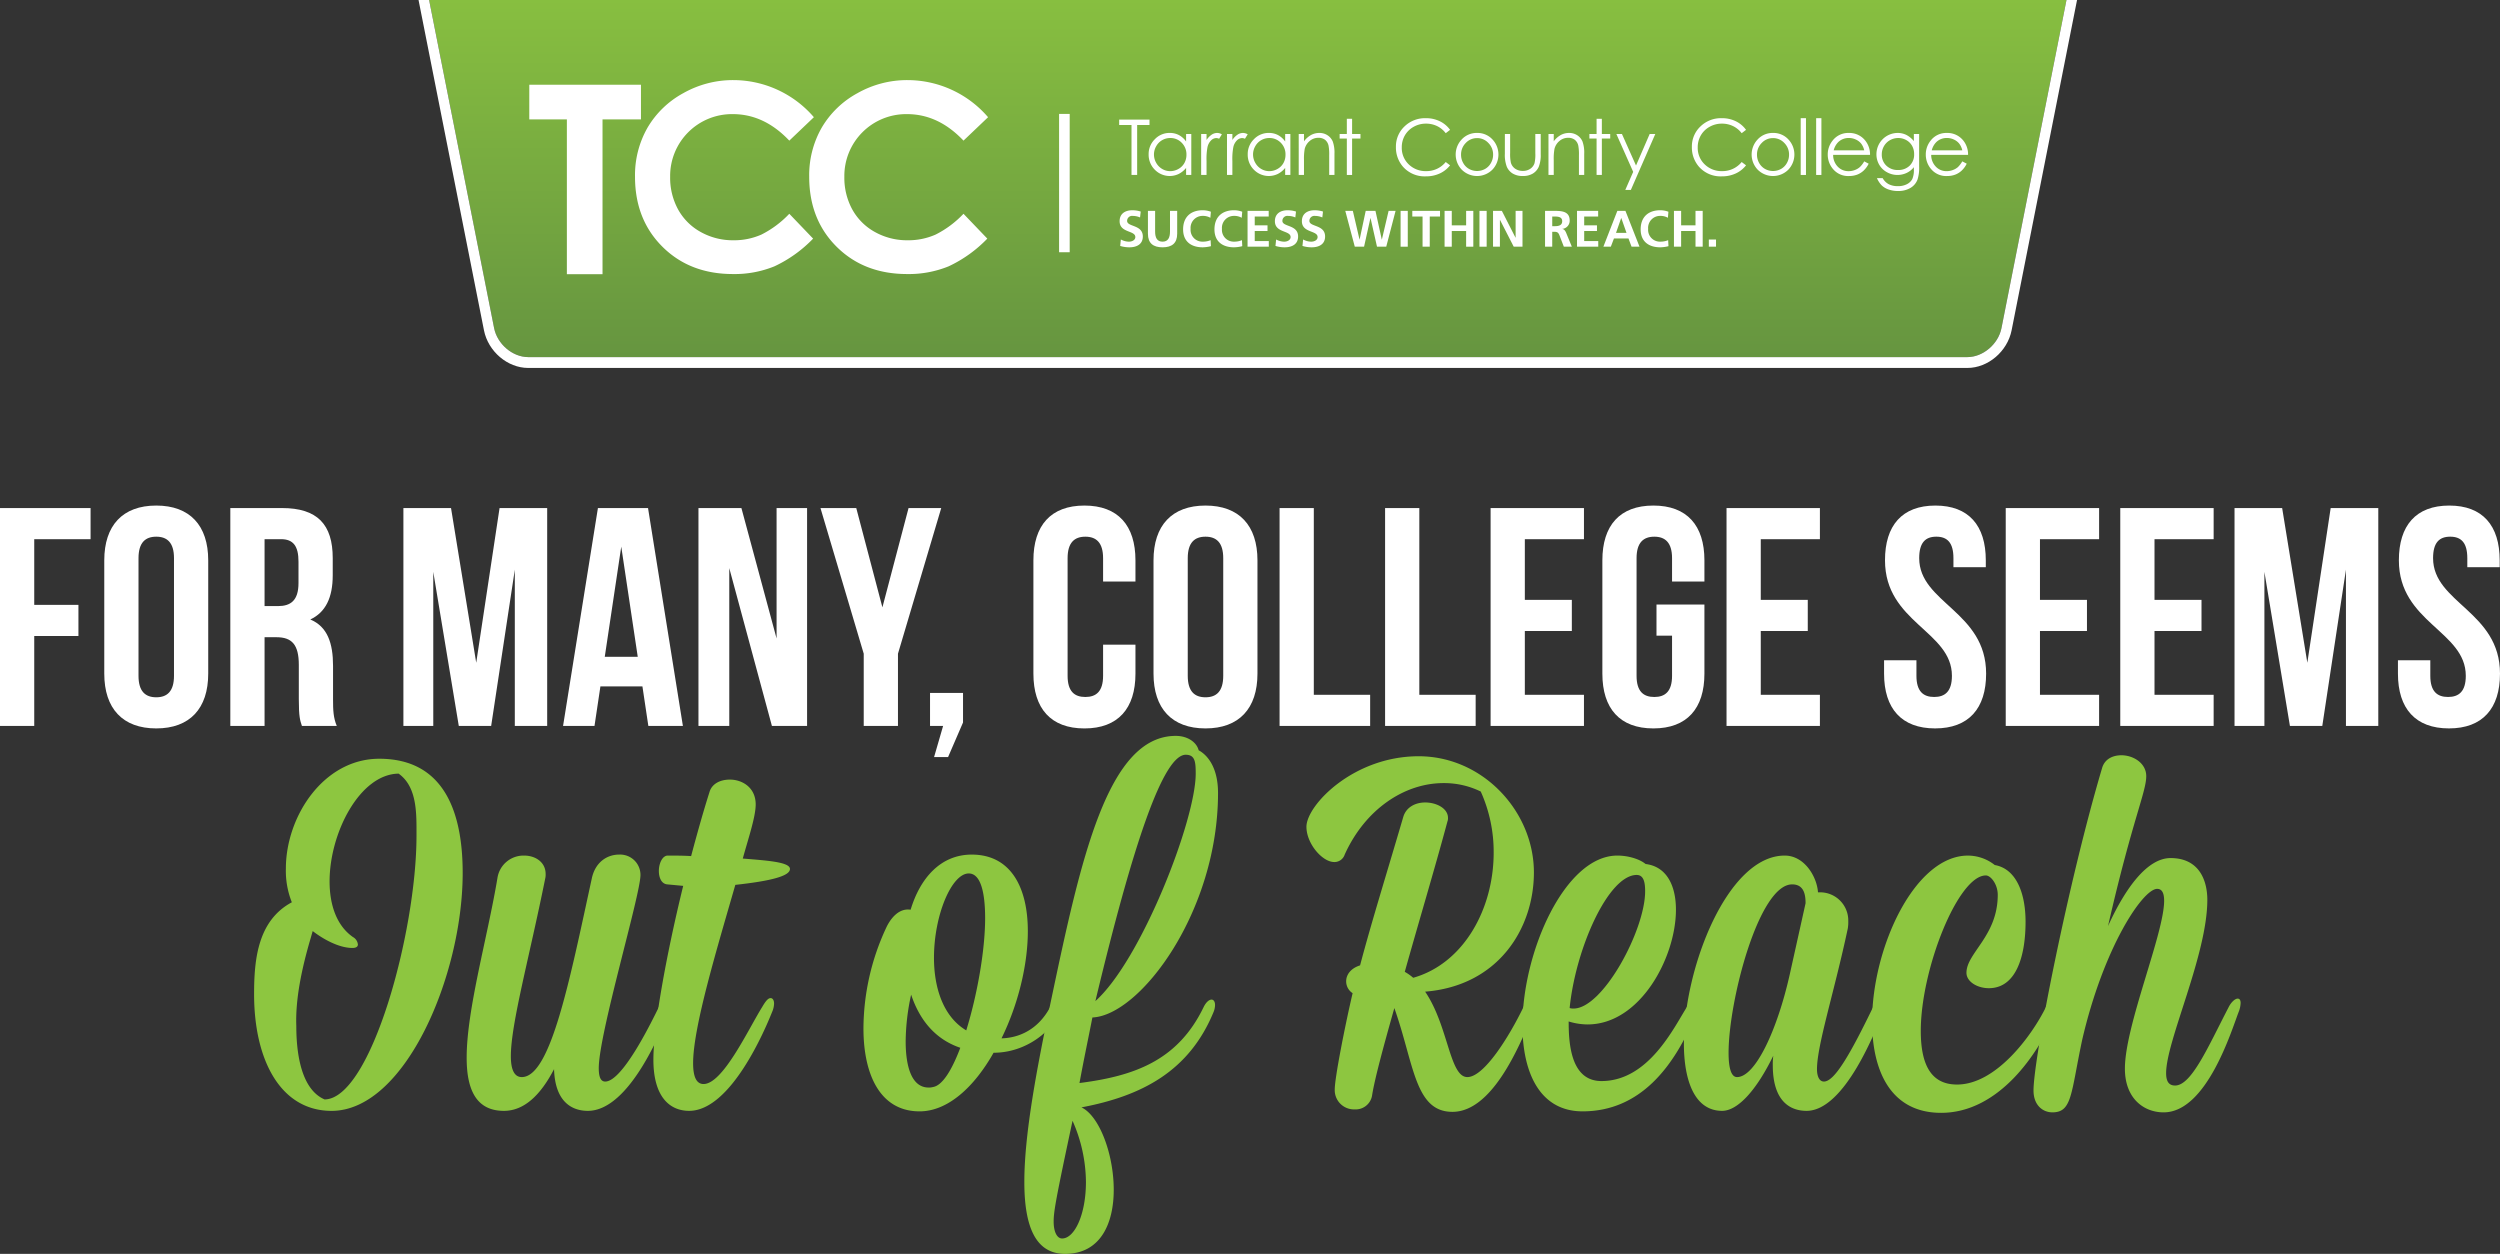 <svg id="Layer_1" data-name="Layer 1" xmlns="http://www.w3.org/2000/svg" xmlns:xlink="http://www.w3.org/1999/xlink" viewBox="0 0 725.081 363.668"><rect x="0" y="0" width="725.081" height="363.668" fill="#333333" stroke="none"/><defs><style>.cls-1{fill:#fff;}.cls-2{fill:#8dc640;}.cls-3{fill:url(#linear-gradient);}</style><linearGradient id="linear-gradient" x1="361.9" y1="-17.573" x2="361.9" y2="103.576" gradientUnits="userSpaceOnUse"><stop offset="0" stop-color="#8dc640"/><stop offset="1" stop-color="#669540"/></linearGradient></defs><title>header-5</title><path class="cls-1" d="M9.93,175.426H22.748v9.027H9.93v26.088H0V147.352H26.27v9.027H9.93Z"/><path class="cls-1" d="M30.242,162.517c0-10.11,5.326-15.888,15.075-15.888s15.075,5.777,15.075,15.888v32.859c0,10.11-5.326,15.888-15.075,15.888s-15.075-5.777-15.075-15.888Zm9.93,33.491c0,4.514,1.986,6.229,5.146,6.229s5.146-1.715,5.146-6.229V161.885c0-4.513-1.986-6.229-5.146-6.229s-5.146,1.715-5.146,6.229Z"/><path class="cls-1" d="M87.566,210.541c-.542-1.625-.9-2.617-.9-7.763v-9.931c0-5.867-1.986-8.033-6.5-8.033H76.733v25.727H66.8V147.352H81.789c10.291,0,14.714,4.784,14.714,14.533v4.965c0,6.5-2.076,10.743-6.5,12.819,4.965,2.076,6.59,6.86,6.59,13.45v9.749c0,3.069.09,5.326,1.082,7.673ZM76.733,156.379v19.408h3.882c3.7,0,5.958-1.625,5.958-6.68v-6.229c0-4.514-1.534-6.5-5.056-6.5Z"/><path class="cls-1" d="M138.119,192.216l6.771-44.864H158.7v63.189h-9.389V165.226l-6.859,45.315h-9.389l-7.4-44.684v44.684H117V147.352h13.812Z"/><path class="cls-1" d="M198.061,210.541H188.04l-1.715-11.464H174.139l-1.715,11.464h-9.117l10.109-63.189h14.533ZM175.4,190.5h9.568l-4.784-31.956Z"/><path class="cls-1" d="M211.513,164.774v45.767h-8.937V147.352h12.457l10.2,37.823V147.352h8.846v63.189h-10.2Z"/><path class="cls-1" d="M250.51,189.6l-12.547-42.247h10.381l7.583,28.8,7.583-28.8h9.479L260.439,189.6v20.942h-9.93Z"/><path class="cls-1" d="M269.74,210.541v-9.568h9.568v8.575l-4.332,10.021h-4.062l2.617-9.027Z"/><path class="cls-1" d="M329.32,186.981v8.4c0,10.11-5.056,15.888-14.8,15.888s-14.8-5.777-14.8-15.888V162.517c0-10.11,5.055-15.888,14.8-15.888s14.8,5.777,14.8,15.888v6.139h-9.389v-6.771c0-4.513-1.986-6.229-5.146-6.229s-5.146,1.715-5.146,6.229v34.123c0,4.514,1.986,6.139,5.146,6.139s5.146-1.625,5.146-6.139v-9.027Z"/><path class="cls-1" d="M334.556,162.517c0-10.11,5.326-15.888,15.075-15.888s15.075,5.777,15.075,15.888v32.859c0,10.11-5.325,15.888-15.075,15.888s-15.075-5.777-15.075-15.888Zm9.93,33.491c0,4.514,1.986,6.229,5.146,6.229s5.146-1.715,5.146-6.229V161.885c0-4.513-1.985-6.229-5.146-6.229s-5.146,1.715-5.146,6.229Z"/><path class="cls-1" d="M371.117,147.352h9.93v54.162h16.34v9.027h-26.27Z"/><path class="cls-1" d="M401.72,147.352h9.93v54.162h16.339v9.027H401.72Z"/><path class="cls-1" d="M442.252,173.982h13.631v9.027H442.252v18.5H459.4v9.027H432.322V147.352H459.4v9.027H442.252Z"/><path class="cls-1" d="M480.438,175.336h13.9v20.04c0,10.11-5.056,15.888-14.8,15.888s-14.8-5.777-14.8-15.888V162.517c0-10.11,5.055-15.888,14.8-15.888s14.8,5.777,14.8,15.888v6.139h-9.389v-6.771c0-4.513-1.986-6.229-5.146-6.229s-5.146,1.715-5.146,6.229v34.123c0,4.514,1.986,6.139,5.146,6.139s5.146-1.625,5.146-6.139V184.362h-4.514Z"/><path class="cls-1" d="M510.68,173.982h13.631v9.027H510.68v18.5h17.152v9.027H500.75V147.352h27.082v9.027H510.68Z"/><path class="cls-1" d="M561.324,146.63c9.659,0,14.624,5.777,14.624,15.888V164.5h-9.388v-2.618c0-4.513-1.806-6.229-4.965-6.229s-4.965,1.715-4.965,6.229c0,13,19.408,15.437,19.408,33.491,0,10.11-5.056,15.888-14.8,15.888s-14.8-5.777-14.8-15.888v-3.882h9.389v4.514c0,4.514,1.985,6.139,5.145,6.139s5.146-1.625,5.146-6.139c0-13-19.408-15.436-19.408-33.491C546.7,152.407,551.666,146.63,561.324,146.63Z"/><path class="cls-1" d="M591.656,173.982h13.631v9.027H591.656v18.5h17.152v9.027H581.727V147.352h27.082v9.027H591.656Z"/><path class="cls-1" d="M624.877,173.982h13.631v9.027H624.877v18.5h17.152v9.027H614.947V147.352h27.082v9.027H624.877Z"/><path class="cls-1" d="M669.2,192.216l6.771-44.864h13.811v63.189H680.4V165.226l-6.86,45.315h-9.389l-7.4-44.684v44.684h-8.666V147.352h13.813Z"/><path class="cls-1" d="M710.367,146.63c9.658,0,14.623,5.777,14.623,15.888V164.5H715.6v-2.618c0-4.513-1.806-6.229-4.965-6.229s-4.965,1.715-4.965,6.229c0,13,19.408,15.437,19.408,33.491,0,10.11-5.056,15.888-14.8,15.888s-14.8-5.777-14.8-15.888v-3.882h9.388v4.514c0,4.514,1.985,6.139,5.146,6.139s5.146-1.625,5.146-6.139c0-13-19.408-15.436-19.408-33.491C695.743,152.407,700.708,146.63,710.367,146.63Z"/><path class="cls-2" d="M134.193,253.188c0,29.673-16.709,69-38.027,69-14.692,0-22.471-14.548-22.471-33.85,0-9.939,1.008-21.318,10.947-26.648a24.633,24.633,0,0,1-1.729-9.795c0-15.124,10.947-31.833,27.08-31.833C129.872,220.058,134.193,237.343,134.193,253.188Zm-18.582-28.809c-11.235.144-20.021,17.141-20.021,31.257,0,6.771,2.017,12.82,6.77,16.133a2.774,2.774,0,0,1,1.44,2.161c0,.576-.432,1.008-1.584,1.008-4.178,0-8.931-2.881-11.523-4.9l-.576,2.017c-2.593,8.787-4.466,17.718-4.178,25.5,0,10.659,2.449,18.869,8.211,21.318,13.4-.145,26.647-48.543,26.647-76.487C120.8,236.191,121.085,228.268,115.611,224.379Z"/><path class="cls-2" d="M148.164,306.339c0,3.89,1.008,6.05,3.169,6.05,8.354,0,13.828-27.8,20.31-57.617,1.009-4.753,4.466-6.914,7.923-6.914a5.9,5.9,0,0,1,6.193,5.906c0,5.762-12.1,46.094-12.1,56.032,0,2.593.576,3.89,1.873,3.89,5.186,0,13.972-18.437,15.557-21.606.864-1.729,1.729-2.449,2.448-2.449.576,0,1.009.433,1.009,1.44a6.477,6.477,0,0,1-.576,2.449c-2.017,5.041-11.38,28.664-23.479,28.664-4.321,0-9.507-2.3-9.795-12.1-3.889,7.49-8.643,12.1-14.548,12.1-8.066,0-10.8-6.193-10.8-15.412,0-13.973,6.05-34.858,8.931-52.144a7.648,7.648,0,0,1,7.778-6.482c3.169,0,6.194,1.873,6.194,5.33a4.888,4.888,0,0,1-.145,1.44C153.493,277.819,148.164,296.977,148.164,306.339Z"/><path class="cls-2" d="M200.45,248.29c1.729-6.482,3.457-12.676,5.329-18.582.721-2.448,3.169-3.6,5.906-3.6,3.6,0,7.49,2.3,7.49,7.2,0,3.6-2.161,9.938-3.745,15.7,7.058.576,13.684,1.009,13.684,3.025s-5.329,3.457-15.845,4.609c-5.474,19.014-12.243,41.34-12.243,51.711,0,3.745.864,6.05,3.024,6.05,5.618,0,12.964-15.845,17-22.326,1.009-1.729,1.729-2.593,2.449-2.593.576,0,1.008.576,1.008,1.584a6.458,6.458,0,0,1-.576,2.449c-2.017,5.041-11.955,28.664-24.055,28.664-5.618,0-10.371-4.033-10.371-14.836,0-9.507,3.6-29.817,8.643-50.415l-4.609-.433c-1.729-.144-2.449-2.017-2.449-3.889,0-2.161,1.009-4.466,2.593-4.466C195.841,248.146,198.146,248.146,200.45,248.29Z"/><path class="cls-2" d="M288.169,305.331c-5.618,9.938-13.252,17-21.463,17-11.523,0-16.276-10.8-16.276-24.056a69.645,69.645,0,0,1,6.481-28.952c1.152-2.593,3.6-6.05,7.2-5.474,2.737-9.075,8.643-15.989,17.718-15.989,11.523,0,16.276,9.795,16.276,22.183,0,9.939-2.881,21.463-7.634,31.113,5.186-.144,10.659-2.593,14.116-9.074.864-1.44,1.584-2.449,2.593-2.449.432,0,.864.288.864,1.009a7.721,7.721,0,0,1-.576,2.593C305.6,298.561,297.964,305.331,288.169,305.331Zm-9.651-1.44c-7.634-2.593-11.955-8.5-14.26-15.413a65.215,65.215,0,0,0-1.585,13.54c0,7.635,1.873,13.4,6.626,13.4a3.978,3.978,0,0,0,1.3-.145C273.332,314.838,276.069,310.372,278.518,303.891Zm-7.634-26.072c0,8.5,2.593,17,9.362,21.03,3.169-10.227,5.474-23.19,5.474-32.554,0-7.49-1.3-12.964-4.753-12.964C276.069,253.331,270.884,265.287,270.884,277.819Z"/><path class="cls-2" d="M316.831,295.1c-1.152,5.906-2.449,11.956-3.745,19.014,15.845-2.017,28.521-6.481,36.011-22.038.72-1.44,1.584-2.161,2.3-2.161.576,0,1.008.576,1.008,1.585a5.655,5.655,0,0,1-.432,2.017c-7.059,17.141-20.742,24.343-38.315,27.656,5.186,2.448,9.362,13.54,9.362,23.911,0,9.65-3.745,18.581-14.116,18.581-8.643,0-11.812-8.066-11.812-20.886,0-13.828,3.6-32.986,7.923-53.44,8.5-40.332,16.276-75.91,36.011-75.91,3.457,0,6.05,1.872,6.626,4.177,2.16,1.152,5.617,4.466,5.617,12.388C353.273,264.423,330.659,294.528,316.831,295.1Zm-1.873,47.679a44.409,44.409,0,0,0-3.889-17.718c-4.754,22.327-5.474,26.216-5.474,29.241s1.008,4.9,2.448,4.9C311.646,359.2,314.958,352.289,314.958,342.782Zm28.953-123.877c-6.482,0-15.125,25.207-26.216,71.445,13.252-11.812,29.1-52.432,29.1-65.972C346.792,221.066,346.647,218.905,343.911,218.905Z"/><path class="cls-2" d="M386.977,250.019c-3.457,0-8.066-5.33-8.066-10.228,0-6.193,13.54-20.454,32.554-20.454,18.581,0,33.418,15.989,33.418,33.706,0,15.989-10.083,32.842-31.546,34.57,6.771,9.939,7.059,24.775,12.244,24.775,4.9,0,12.243-11.955,16.276-20.31.576-1.3,1.44-1.873,2.161-1.873.576,0,1.152.433,1.152,1.44a4.979,4.979,0,0,1-.433,1.873c-4.321,10.947-12.243,28.952-23.479,28.952-10.947,0-11.092-13.828-16.854-30.1-3.169,11.235-5.762,20.742-6.481,25.5a4.828,4.828,0,0,1-5.042,3.89,5.584,5.584,0,0,1-5.762-5.762c0-3.457,3.025-18.726,5.186-27.944a4.075,4.075,0,0,1-1.872-3.457c0-1.873,1.3-3.745,4.033-4.609,3.313-12.532,7.634-26.36,12.531-43.069.864-2.881,3.6-4.177,6.338-4.177,3.313,0,6.626,1.729,6.626,4.465a2.461,2.461,0,0,1-.144,1.009c-3.6,13.4-8.354,29.24-12.388,43.645a14.959,14.959,0,0,1,2.448,1.729c14.692-4.177,23.335-20.021,23.335-36.3a42.582,42.582,0,0,0-3.745-17.717,24.129,24.129,0,0,0-10.8-2.449c-11.38,0-22.759,7.635-28.665,20.742A3.121,3.121,0,0,1,386.977,250.019Z"/><path class="cls-2" d="M486.077,263.847c0,13.828-10.371,33.273-25.64,33.273a18.811,18.811,0,0,1-5.474-.864c0,6.338.576,17.285,9.507,17.285,13.685,0,21.03-15.557,24.775-21.462.864-1.44,1.585-2.017,2.3-2.017.576,0,1.009.576,1.009,1.44a5.658,5.658,0,0,1-.433,2.017c-6.481,16.133-16.564,28.809-33.13,28.809-12.388,0-17.429-11.235-17.429-24.92,0-21.462,12.388-49.263,27.512-49.263,3.169,0,6.482,1.009,8.211,2.449C483.341,251.315,486.077,256.788,486.077,263.847ZM456.4,292.511c8.5,0,20.742-22.759,20.742-33.994,0-2.3-.288-4.753-2.448-4.753-8.211,0-17.718,21.318-19.446,38.6A3.184,3.184,0,0,0,456.4,292.511Z"/><path class="cls-2" d="M526.984,310.084c0,2.161.721,3.6,2.017,3.6,3.025,0,7.49-7.635,14.261-21.606.72-1.585,1.872-2.449,2.593-2.449.432,0,.864.433.864,1.44a6.477,6.477,0,0,1-.576,2.449c-2.017,5.041-11.092,28.664-22.183,28.664-4.466,0-9.795-2.448-9.795-13.252a19.409,19.409,0,0,1,.144-2.736c-4.753,9.795-10.227,15.988-14.836,15.988-7.778,0-11.092-8.354-11.092-19.59,0-21.895,12.676-54.448,29.241-54.448,5.762,0,9.362,6.194,9.65,10.659h.864a8.173,8.173,0,0,1,7.923,8.354,10.871,10.871,0,0,1-.145,2.161C532.026,287.613,526.984,303.17,526.984,310.084Zm-7.922-27.368,4.609-20.742c0-2.448-.433-5.474-3.89-5.474-9.65,0-18.437,33.706-18.437,48.831,0,4.321.721,7.058,2.449,7.058C509.123,312.389,515.461,298.705,519.063,282.716Z"/><path class="cls-2" d="M575.959,253.907c-8.066,0-18.87,27.225-18.87,45.086,0,9.65,2.881,15.557,10.516,15.557,11.379,0,21.75-14.261,25.783-22.471.721-1.585,1.585-2.161,2.3-2.161.576,0,1.009.433,1.009,1.44a7.115,7.115,0,0,1-.433,2.161c-5.041,12.388-16.709,29.24-33.273,29.24-14.4,0-20.022-11.812-20.022-26.5,0-21.462,12.388-48.11,27.8-48.11a12.608,12.608,0,0,1,7.778,2.737c6.481,1.152,8.931,8.643,8.931,16.421,0,10.371-2.881,19.3-10.659,19.3-3.313,0-6.482-1.873-6.482-4.466,0-5.762,9.075-10.659,9.075-22.614C579.416,256.5,577.4,253.907,575.959,253.907Z"/><path class="cls-2" d="M628.245,311.236c0,2.3.721,3.6,2.593,3.6,4.754,0,9.507-11.092,15.557-22.759.721-1.44,1.873-2.449,2.593-2.449q.864,0,.864,1.3a7.7,7.7,0,0,1-.576,2.593c-2.017,5.186-9.219,29.1-21.75,29.1-5.762,0-11.235-4.033-11.235-12.676,0-12.532,11.379-39.18,11.379-48.687,0-2.161-.576-3.457-2.017-3.457-4.177,0-15.557,17-21.75,43.789-3.313,15.557-2.881,21.03-8.643,21.03-2.737,0-5.474-2.017-5.474-6.338,0-9.363,10.083-60.5,19.878-93.484.72-2.593,3.024-3.745,5.617-3.745,3.457,0,7.2,2.3,7.2,6.05,0,4.609-4.033,12.676-11.091,43.5,5.186-11.379,11.523-19.733,18.149-19.733,8.5,0,10.659,6.77,10.659,12.1C640.2,276.954,628.245,301.874,628.245,311.236Z"/><path class="cls-3" d="M143.306,95.172c.916,4.622,5.356,8.4,9.868,8.4h417.45c4.512,0,8.953-3.782,9.868-8.4L599.347,0H124.452Z"/><path class="cls-1" d="M580.493,95.172c-.916,4.622-5.357,8.4-9.868,8.4H153.175c-4.512,0-8.953-3.782-9.868-8.4L124.452,0h-3.064l18.98,95.809c1.211,6.116,6.837,10.906,12.806,10.906h417.45c5.969,0,11.594-4.79,12.806-10.906L602.411,0h-3.064Z"/><path class="cls-1" d="M153.513,24.578H185.9v10.05H174.751v44.9H164.41v-44.9h-10.9Z"/><path class="cls-1" d="M286.573,33.993l-7.129,6.795q-7.278-7.688-16.37-7.688a17.931,17.931,0,0,0-18.184,18.181,19.145,19.145,0,0,0,2.325,9.512,16.668,16.668,0,0,0,6.585,6.522,19.087,19.087,0,0,0,9.458,2.371,19.5,19.5,0,0,0,8.112-1.658A29.089,29.089,0,0,0,279.444,62l6.908,7.208a37.816,37.816,0,0,1-11.211,8.032,30.58,30.58,0,0,1-12.049,2.241q-12.485,0-20.443-7.917t-7.953-20.3a27.759,27.759,0,0,1,3.623-14.232,26.9,26.9,0,0,1,10.377-10.013,29.246,29.246,0,0,1,14.541-3.787,30.864,30.864,0,0,1,23.337,10.762Z"/><path class="cls-1" d="M236.051,33.993l-7.129,6.795Q221.648,33.1,212.555,33.1a17.933,17.933,0,0,0-18.189,18.181,19.13,19.13,0,0,0,2.328,9.512,16.653,16.653,0,0,0,6.586,6.522,19.075,19.075,0,0,0,9.457,2.371,19.485,19.485,0,0,0,8.11-1.658A29.058,29.058,0,0,0,228.922,62l6.909,7.208a37.825,37.825,0,0,1-11.212,8.032,30.57,30.57,0,0,1-12.049,2.241q-12.485,0-20.441-7.917t-7.955-20.3A27.759,27.759,0,0,1,187.8,37.032a26.922,26.922,0,0,1,10.377-10.013,29.248,29.248,0,0,1,14.542-3.787,30.863,30.863,0,0,1,23.336,10.762Z"/><rect class="cls-1" x="307.17" y="33.04" width="3.076" height="40.119"/><path class="cls-1" d="M324.595,36.252V34.679h8.8v1.573h-3.583V50.746h-1.638V36.252Z"/><path class="cls-1" d="M345.515,38.862V50.746h-1.506V48.7a6.574,6.574,0,0,1-2.158,1.757,6.031,6.031,0,0,1-6.925-1.239,6.137,6.137,0,0,1-1.785-4.452,6,6,0,0,1,1.8-4.39,5.861,5.861,0,0,1,4.334-1.823,5.612,5.612,0,0,1,2.65.622,6.053,6.053,0,0,1,2.081,1.866V38.862Zm-6.11,1.168a4.619,4.619,0,0,0-4.074,2.388,4.808,4.808,0,0,0,0,4.8A4.736,4.736,0,0,0,337.065,49a4.526,4.526,0,0,0,2.326.637,4.793,4.793,0,0,0,2.381-.631A4.417,4.417,0,0,0,343.5,47.3a4.874,4.874,0,0,0,.608-2.431,4.736,4.736,0,0,0-1.358-3.449A4.507,4.507,0,0,0,339.405,40.03Z"/><path class="cls-1" d="M348.375,38.862h1.563V40.6a5.435,5.435,0,0,1,1.477-1.536,2.89,2.89,0,0,1,1.614-.508,2.8,2.8,0,0,1,1.355.4l-.8,1.29a2.124,2.124,0,0,0-.808-.205,2.2,2.2,0,0,0-1.473.628,3.968,3.968,0,0,0-1.082,1.948,18.6,18.6,0,0,0-.285,4.106v4.021h-1.563Z"/><path class="cls-1" d="M355.87,38.862h1.56V40.6a5.468,5.468,0,0,1,1.477-1.536,2.9,2.9,0,0,1,1.614-.508,2.807,2.807,0,0,1,1.357.4l-.8,1.29a2.127,2.127,0,0,0-.808-.205,2.2,2.2,0,0,0-1.474.628,3.951,3.951,0,0,0-1.082,1.948,18.638,18.638,0,0,0-.286,4.106v4.021h-1.56Z"/><path class="cls-1" d="M374.251,38.862V50.746h-1.509V48.7a6.544,6.544,0,0,1-2.154,1.757,6.036,6.036,0,0,1-6.927-1.239,6.146,6.146,0,0,1-1.782-4.452,6.007,6.007,0,0,1,1.8-4.39,5.877,5.877,0,0,1,4.336-1.823,5.583,5.583,0,0,1,2.648.622,6.024,6.024,0,0,1,2.08,1.866V38.862Zm-6.11,1.168a4.622,4.622,0,0,0-4.077,2.388,4.811,4.811,0,0,0,.006,4.8A4.674,4.674,0,0,0,365.8,49a4.505,4.505,0,0,0,2.327.637,4.783,4.783,0,0,0,2.377-.631,4.453,4.453,0,0,0,1.73-1.715,4.871,4.871,0,0,0,.6-2.431,4.725,4.725,0,0,0-1.355-3.449A4.506,4.506,0,0,0,368.141,40.03Z"/><path class="cls-1" d="M376.668,38.862H378.2v2.129a6.353,6.353,0,0,1,2.035-1.827,4.979,4.979,0,0,1,2.422-.607,4.209,4.209,0,0,1,2.365.677,4.031,4.031,0,0,1,1.527,1.823,9.663,9.663,0,0,1,.49,3.573v6.116h-1.528v-5.67a13.7,13.7,0,0,0-.172-2.74,3.028,3.028,0,0,0-1.019-1.778,3.1,3.1,0,0,0-1.968-.592,3.782,3.782,0,0,0-2.484.916,4.307,4.307,0,0,0-1.45,2.273,15.783,15.783,0,0,0-.219,3.231v4.36h-1.528Z"/><path class="cls-1" d="M390.625,34.45h1.527v4.412h2.425v1.323h-2.425V50.746h-1.527V40.184h-2.087V38.862h2.087Z"/><path class="cls-1" d="M420.573,37.662l-1.265.97a6.947,6.947,0,0,0-2.517-2.069,7.417,7.417,0,0,0-3.23-.706,7.155,7.155,0,0,0-3.56.924,6.658,6.658,0,0,0-2.541,2.48,6.86,6.86,0,0,0-.9,3.5,6.589,6.589,0,0,0,2.012,4.907,7,7,0,0,0,5.087,1.963,7.149,7.149,0,0,0,5.646-2.642l1.265.96a8.087,8.087,0,0,1-3,2.365,9.4,9.4,0,0,1-4.014.836,8.369,8.369,0,0,1-6.654-2.805,8.477,8.477,0,0,1-2.038-5.725,7.965,7.965,0,0,1,2.472-5.937,8.54,8.54,0,0,1,6.2-2.406,9.068,9.068,0,0,1,4.059.891A7.878,7.878,0,0,1,420.573,37.662Z"/><path class="cls-1" d="M428.4,38.557a5.883,5.883,0,0,1,4.555,1.989,6.374,6.374,0,0,1-.095,8.643,6.283,6.283,0,0,1-8.927,0,6.362,6.362,0,0,1-.095-8.636A5.894,5.894,0,0,1,428.4,38.557Zm0,1.5a4.422,4.422,0,0,0-3.28,1.407,4.721,4.721,0,0,0-1.366,3.406,4.8,4.8,0,0,0,.623,2.4,4.387,4.387,0,0,0,1.688,1.719,4.792,4.792,0,0,0,4.668,0,4.38,4.38,0,0,0,1.685-1.719,4.805,4.805,0,0,0,.63-2.4,4.707,4.707,0,0,0-1.378-3.406A4.408,4.408,0,0,0,428.4,40.054Z"/><path class="cls-1" d="M436.462,38.862h1.527v5.547a11.8,11.8,0,0,0,.221,2.8,3.149,3.149,0,0,0,1.25,1.727,3.807,3.807,0,0,0,2.2.632,3.692,3.692,0,0,0,2.172-.617,3.122,3.122,0,0,0,1.228-1.622,11.1,11.1,0,0,0,.231-2.917V38.862h1.566V44.7a9.209,9.209,0,0,1-.576,3.7,4.357,4.357,0,0,1-1.724,1.948,5.442,5.442,0,0,1-2.891.7,5.507,5.507,0,0,1-2.9-.7,4.317,4.317,0,0,1-1.733-1.963,9.554,9.554,0,0,1-.576-3.8Z"/><path class="cls-1" d="M449.107,38.862h1.528v2.129a6.386,6.386,0,0,1,2.033-1.827,5,5,0,0,1,2.425-.607,4.207,4.207,0,0,1,2.365.677,4.017,4.017,0,0,1,1.522,1.823,9.6,9.6,0,0,1,.493,3.573v6.116h-1.53v-5.67a14,14,0,0,0-.17-2.74,3.007,3.007,0,0,0-1.017-1.778,3.1,3.1,0,0,0-1.967-.592,3.8,3.8,0,0,0-2.487.916,4.309,4.309,0,0,0-1.447,2.273,15.8,15.8,0,0,0-.22,3.231v4.36h-1.528Z"/><path class="cls-1" d="M463.061,34.45h1.527v4.412h2.428v1.323h-2.428V50.746h-1.527V40.184h-2.083V38.862h2.083Z"/><path class="cls-1" d="M468.794,38.862h1.62l4.083,9.149,3.961-9.149h1.632L473,55.09h-1.614l2.291-5.246Z"/><path class="cls-1" d="M506.406,37.662l-1.265.97a6.953,6.953,0,0,0-2.52-2.069,7.392,7.392,0,0,0-3.227-.706,7.159,7.159,0,0,0-3.56.924,6.646,6.646,0,0,0-2.538,2.48,6.841,6.841,0,0,0-.9,3.5,6.579,6.579,0,0,0,2.014,4.907,6.989,6.989,0,0,0,5.085,1.963,7.15,7.15,0,0,0,5.649-2.642l1.265.96a8.093,8.093,0,0,1-3,2.365,9.4,9.4,0,0,1-4.015.836,8.349,8.349,0,0,1-6.651-2.805,8.476,8.476,0,0,1-2.041-5.725,7.965,7.965,0,0,1,2.472-5.937,8.538,8.538,0,0,1,6.2-2.406,9.1,9.1,0,0,1,4.067.891A7.87,7.87,0,0,1,506.406,37.662Z"/><path class="cls-1" d="M514.235,38.557a5.874,5.874,0,0,1,4.552,1.989,6.374,6.374,0,0,1-.092,8.643,6.287,6.287,0,0,1-8.93,0,6.372,6.372,0,0,1-.092-8.636A5.9,5.9,0,0,1,514.235,38.557Zm-.006,1.5a4.394,4.394,0,0,0-3.274,1.407,4.7,4.7,0,0,0-1.371,3.406,4.838,4.838,0,0,0,.624,2.4A4.455,4.455,0,0,0,511.9,48.99a4.791,4.791,0,0,0,4.668,0,4.416,4.416,0,0,0,1.691-1.719,4.838,4.838,0,0,0,.624-2.4,4.693,4.693,0,0,0-1.376-3.406A4.42,4.42,0,0,0,514.229,40.054Z"/><path class="cls-1" d="M522.262,34.275h1.53V50.746h-1.53Z"/><path class="cls-1" d="M526.743,34.275h1.524V50.746h-1.524Z"/><path class="cls-1" d="M540.686,46.8l1.29.677a7.086,7.086,0,0,1-1.468,2.008,5.815,5.815,0,0,1-1.869,1.166,6.589,6.589,0,0,1-2.348.4,5.67,5.67,0,0,1-4.547-1.9,6.436,6.436,0,0,1-1.64-4.31,6.349,6.349,0,0,1,1.385-4.03,5.684,5.684,0,0,1,4.716-2.25,5.852,5.852,0,0,1,4.85,2.3,6.429,6.429,0,0,1,1.316,4.061h-10.7a4.85,4.85,0,0,0,1.322,3.4,4.22,4.22,0,0,0,3.162,1.323,5.03,5.03,0,0,0,1.765-.317,4.639,4.639,0,0,0,1.459-.836A6.985,6.985,0,0,0,540.686,46.8Zm0-3.2a5.029,5.029,0,0,0-.892-1.952,4.238,4.238,0,0,0-1.548-1.181,4.742,4.742,0,0,0-2.023-.447,4.353,4.353,0,0,0-3,1.125,5.062,5.062,0,0,0-1.391,2.455Z"/><path class="cls-1" d="M555.081,38.861h1.531v9.466a11.149,11.149,0,0,1-.44,3.661,4.737,4.737,0,0,1-2.089,2.524,6.851,6.851,0,0,1-3.568.885,8.135,8.135,0,0,1-2.746-.432,5.494,5.494,0,0,1-1.982-1.162,6.948,6.948,0,0,1-1.408-2.13h1.661a4.376,4.376,0,0,0,1.747,1.746,5.64,5.64,0,0,0,2.659.57,5.482,5.482,0,0,0,2.642-.582,3.631,3.631,0,0,0,1.536-1.465,6.531,6.531,0,0,0,.457-2.847v-.61a5.816,5.816,0,0,1-2.109,1.676,6.26,6.26,0,0,1-5.729-.229,5.747,5.747,0,0,1-2.229-2.189,5.974,5.974,0,0,1-.788-3.026,6.186,6.186,0,0,1,6.142-6.16,5.634,5.634,0,0,1,2.487.552,6.822,6.822,0,0,1,2.225,1.818Zm-4.514,1.168a4.861,4.861,0,0,0-2.413.629,4.54,4.54,0,0,0-1.745,1.737,4.755,4.755,0,0,0-.632,2.4,4.334,4.334,0,0,0,1.31,3.233,4.654,4.654,0,0,0,3.4,1.278,4.606,4.606,0,0,0,3.387-1.268,4.459,4.459,0,0,0,1.287-3.331,4.843,4.843,0,0,0-.588-2.4,4.314,4.314,0,0,0-1.673-1.665A4.661,4.661,0,0,0,550.567,40.029Z"/><path class="cls-1" d="M569.126,46.8l1.29.677a7.045,7.045,0,0,1-1.469,2.008,5.782,5.782,0,0,1-1.869,1.166,6.563,6.563,0,0,1-2.35.4,5.671,5.671,0,0,1-4.544-1.9,6.421,6.421,0,0,1-1.643-4.31,6.352,6.352,0,0,1,1.388-4.03,5.681,5.681,0,0,1,4.712-2.25,5.852,5.852,0,0,1,4.853,2.3,6.386,6.386,0,0,1,1.31,4.061H560.113a4.832,4.832,0,0,0,1.329,3.4A4.2,4.2,0,0,0,564.6,49.64a5.011,5.011,0,0,0,1.765-.317,4.688,4.688,0,0,0,1.465-.836A7.425,7.425,0,0,0,569.126,46.8Zm0-3.2a5.018,5.018,0,0,0-.895-1.952,4.214,4.214,0,0,0-1.545-1.181,4.755,4.755,0,0,0-2.024-.447,4.352,4.352,0,0,0-3,1.125,5.079,5.079,0,0,0-1.39,2.455Z"/><path class="cls-1" d="M330.651,63.066a5.379,5.379,0,0,0-2.114-.446,1.446,1.446,0,0,0-1.638,1.444c0,1.8,4.556,1.042,4.556,4.525,0,2.278-1.8,3.141-3.9,3.141a9.113,9.113,0,0,1-2.664-.4l.193-1.875a5.007,5.007,0,0,0,2.352.639c.789,0,1.846-.4,1.846-1.339,0-1.978-4.555-1.162-4.555-4.6,0-2.321,1.8-3.171,3.631-3.171a7.812,7.812,0,0,1,2.487.373Z"/><path class="cls-1" d="M332.937,61.16h2.084v6c0,1.773.567,2.931,2.158,2.931s2.159-1.158,2.159-2.931v-6h2.084V67.8c0,2.783-1.577,3.93-4.242,3.93s-4.242-1.147-4.242-3.93Z"/><path class="cls-1" d="M351.207,71.4a10.466,10.466,0,0,1-2.367.329c-3.364,0-5.7-1.682-5.7-5.2,0-3.557,2.174-5.551,5.7-5.551a6.889,6.889,0,0,1,2.353.431l-.15,1.757a4.281,4.281,0,0,0-2.247-.551,3.471,3.471,0,0,0-3.483,3.766,3.421,3.421,0,0,0,3.527,3.705,5.764,5.764,0,0,0,2.277-.431Z"/><path class="cls-1" d="M360.3,71.4a10.467,10.467,0,0,1-2.367.329c-3.364,0-5.7-1.682-5.7-5.2,0-3.557,2.174-5.551,5.7-5.551a6.889,6.889,0,0,1,2.353.431l-.149,1.757a4.289,4.289,0,0,0-2.248-.551,3.471,3.471,0,0,0-3.483,3.766,3.422,3.422,0,0,0,3.527,3.705,5.78,5.78,0,0,0,2.278-.431Z"/><path class="cls-1" d="M361.831,61.16h6.132V62.8h-4.048v2.561h3.706V67h-3.706v2.918h4.078V71.55h-6.162Z"/><path class="cls-1" d="M375.687,63.066a5.388,5.388,0,0,0-2.114-.446,1.446,1.446,0,0,0-1.638,1.444c0,1.8,4.555,1.042,4.555,4.525,0,2.278-1.8,3.141-3.9,3.141a9.112,9.112,0,0,1-2.664-.4l.193-1.875a5.007,5.007,0,0,0,2.352.639c.788,0,1.845-.4,1.845-1.339,0-1.978-4.555-1.162-4.555-4.6,0-2.321,1.8-3.171,3.632-3.171a7.816,7.816,0,0,1,2.487.373Z"/><path class="cls-1" d="M383.517,63.066a5.391,5.391,0,0,0-2.114-.446,1.446,1.446,0,0,0-1.638,1.444c0,1.8,4.555,1.042,4.555,4.525,0,2.278-1.8,3.141-3.9,3.141a9.122,9.122,0,0,1-2.665-.4l.194-1.875a5,5,0,0,0,2.351.639c.789,0,1.846-.4,1.846-1.339,0-1.978-4.555-1.162-4.555-4.6,0-2.321,1.8-3.171,3.633-3.171a7.806,7.806,0,0,1,2.485.373Z"/><path class="cls-1" d="M390.178,61.16h2.189l1.935,8.306h.03L396.1,61.16h2.828l1.832,8.306h.03l1.95-8.306h2.024l-2.709,10.39h-2.68L397.5,63.244h-.03l-1.846,8.306h-2.693Z"/><path class="cls-1" d="M406.216,61.16H408.3V71.55h-2.084Z"/><path class="cls-1" d="M412.588,62.8h-2.976V61.16h8.038V62.8h-2.976V71.55h-2.085Z"/><path class="cls-1" d="M418.973,61.16h2.085v4.2h4.168v-4.2h2.084V71.55h-2.084V67h-4.168V71.55h-2.085Z"/><path class="cls-1" d="M429.094,61.16h2.085V71.55h-2.085Z"/><path class="cls-1" d="M433.029,61.16h2.561l3.959,7.771h.031V61.16h1.993V71.55h-2.545l-3.975-7.771h-.028V71.55h-2Z"/><path class="cls-1" d="M448.114,61.16h2.247c2.234,0,4.9-.074,4.9,2.813a2.377,2.377,0,0,1-2.144,2.411v.031c.565.043.893.609,1.1,1.07l1.666,4.064h-2.321l-1.25-3.245c-.3-.774-.567-1.073-1.445-1.073h-.67V71.55h-2.084ZM450.2,65.6h.685c1.026,0,2.2-.15,2.2-1.444,0-1.25-1.162-1.355-2.2-1.355H450.2Z"/><path class="cls-1" d="M457.385,61.16h6.133V62.8h-4.05v2.561h3.707V67h-3.707v2.918h4.078V71.55h-6.162Z"/><path class="cls-1" d="M469.081,61.16h2.351l4.08,10.39h-2.307l-.894-2.382H468.1l-.908,2.382h-2.159Zm1.147,2.084h-.03l-1.5,4.288h3.036Z"/><path class="cls-1" d="M483.91,71.4a10.459,10.459,0,0,1-2.366.329c-3.365,0-5.7-1.682-5.7-5.2,0-3.557,2.173-5.551,5.7-5.551a6.874,6.874,0,0,1,2.351.431l-.149,1.757a4.284,4.284,0,0,0-2.247-.551,3.472,3.472,0,0,0-3.484,3.766,3.422,3.422,0,0,0,3.529,3.705,5.773,5.773,0,0,0,2.277-.431Z"/><path class="cls-1" d="M485.5,61.16h2.084v4.2h4.168v-4.2h2.085V71.55h-2.085V67H487.58V71.55H485.5Z"/><path class="cls-1" d="M495.618,69.467H497.7V71.55h-2.084Z"/></svg>